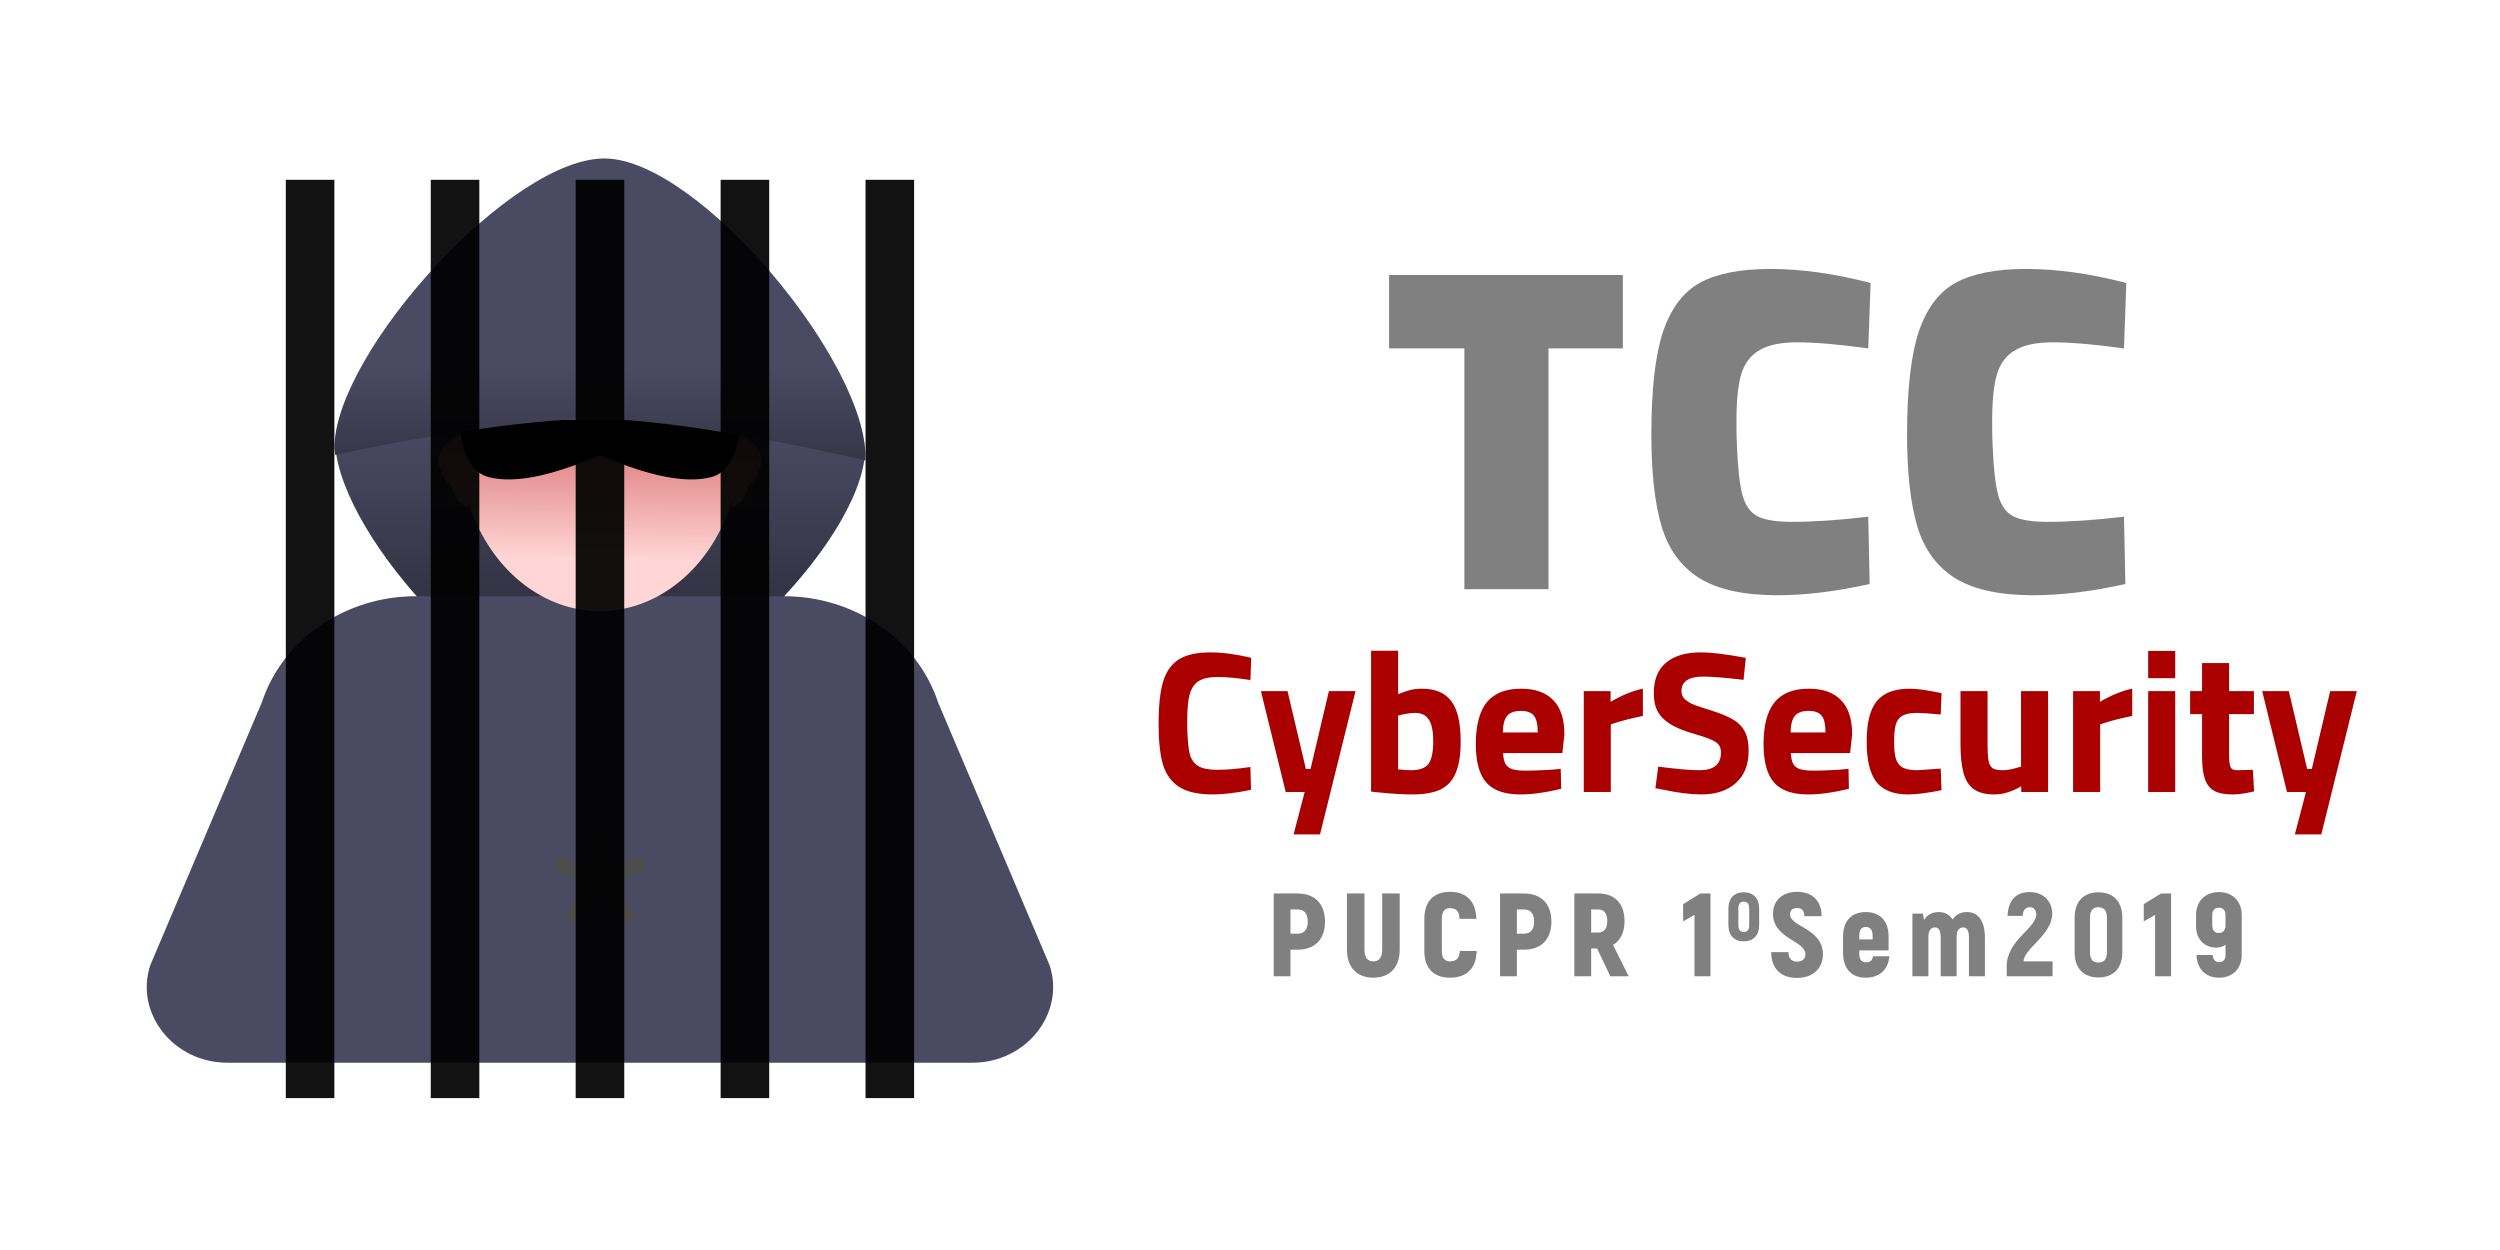 <?xml version="1.0" encoding="UTF-8" standalone="no"?>
<svg
   xmlns:dc="http://purl.org/dc/elements/1.1/"
   xmlns:cc="http://creativecommons.org/ns#"
   xmlns:rdf="http://www.w3.org/1999/02/22-rdf-syntax-ns#"
   xmlns:svg="http://www.w3.org/2000/svg"
   xmlns="http://www.w3.org/2000/svg"
   xmlns:xlink="http://www.w3.org/1999/xlink"
   xmlns:sodipodi="http://sodipodi.sourceforge.net/DTD/sodipodi-0.dtd"
   xmlns:inkscape="http://www.inkscape.org/namespaces/inkscape"
   width="400"
   height="200"
   viewBox="0 0 105.833 52.917"
   version="1.1"
   id="svg8"
   inkscape:version="1.0.2 (e86c870879, 2021-01-15)"
   sodipodi:docname="logo_trabalho.svg"
   inkscape:export-filename="/home/jr/Documentos/pos_pucpr_2019/tcc/codigos/tccpucpr19_flask/static/images/logo.png"
   inkscape:export-xdpi="96"
   inkscape:export-ydpi="96">
  <defs
     id="defs2">
    <linearGradient
       inkscape:collect="always"
       id="linearGradient3583">
      <stop
         style="stop-color:#4b4a63;stop-opacity:1;"
         offset="0"
         id="stop3579" />
      <stop
         style="stop-color:#2d2d3c;stop-opacity:1"
         offset="1"
         id="stop3581" />
    </linearGradient>
    <linearGradient
       inkscape:collect="always"
       id="linearGradient3512">
      <stop
         style="stop-color:#ffd5d5;stop-opacity:1;"
         offset="0"
         id="stop3508" />
      <stop
         style="stop-color:#d35f5f;stop-opacity:1"
         offset="1"
         id="stop3510" />
    </linearGradient>
    <inkscape:path-effect
       effect="fillet_chamfer"
       id="path-effect3488"
       is_visible="true"
       lpeversion="1"
       satellites_param="F,1,1,1,0,0.191,0,1 @ F,1,1,1,0,0.191,0,1 @ F,1,1,1,0,0.191,0,1 @ F,1,0,1,0,0.191,0,1"
       unit="px"
       method="auto"
       mode="F"
       radius="0"
       chamfer_steps="1"
       flexible="true"
       use_knot_distance="true"
       apply_no_radius="true"
       apply_with_radius="true"
       only_selected="false"
       hide_knots="false" />
    <inkscape:path-effect
       effect="fillet_chamfer"
       id="path-effect3470"
       is_visible="true"
       lpeversion="1"
       satellites_param="F,1,1,1,0,0.173,0,1 @ F,1,1,1,0,0.173,0,1 @ F,1,1,1,0,0.173,0,1 @ F,1,0,1,0,0.173,0,1"
       unit="px"
       method="auto"
       mode="F"
       radius="0"
       chamfer_steps="1"
       flexible="true"
       use_knot_distance="true"
       apply_no_radius="true"
       apply_with_radius="true"
       only_selected="false"
       hide_knots="false" />
    <inkscape:path-effect
       effect="fillet_chamfer"
       id="path-effect902"
       is_visible="true"
       lpeversion="1"
       satellites_param="F,1,0,1,0,0.27,0,1 @ F,1,0,1,0,0.27,0,1 @ F,1,0,1,0,0.27,0,1 @ F,1,0,1,0,0.27,0,1"
       unit="px"
       method="auto"
       mode="F"
       radius="27"
       chamfer_steps="1"
       flexible="true"
       use_knot_distance="true"
       apply_no_radius="true"
       apply_with_radius="true"
       only_selected="false"
       hide_knots="false" />
    <linearGradient
       inkscape:collect="always"
       xlink:href="#linearGradient3512"
       id="linearGradient3516"
       x1="146.487"
       y1="-695.586"
       x2="147.195"
       y2="-734.008"
       gradientUnits="userSpaceOnUse"
       gradientTransform="matrix(0.172,0,0,0.172,3.101,140.294)" />
    <linearGradient
       inkscape:collect="always"
       xlink:href="#linearGradient3583"
       id="linearGradient3585"
       x1="133.785"
       y1="-750.993"
       x2="133.785"
       y2="-717.168"
       gradientUnits="userSpaceOnUse"
       gradientTransform="matrix(0.172,0,0,0.172,3.101,141.596)" />
    <linearGradient
       inkscape:collect="always"
       xlink:href="#linearGradient3583"
       id="linearGradient3593"
       x1="98.994"
       y1="-735.157"
       x2="98.994"
       y2="-679.907"
       gradientUnits="userSpaceOnUse"
       gradientTransform="matrix(0.172,0,0,0.172,3.101,141.197)" />
  </defs>
  <sodipodi:namedview
     id="base"
     pagecolor="#ffffff"
     bordercolor="#666666"
     borderopacity="1.0"
     inkscape:pageopacity="0"
     inkscape:pageshadow="2"
     inkscape:zoom="1.4244204"
     inkscape:cx="273.63539"
     inkscape:cy="159.44295"
     inkscape:document-units="px"
     inkscape:current-layer="layer1"
     inkscape:document-rotation="0"
     showgrid="false"
     units="px"
     inkscape:window-width="1366"
     inkscape:window-height="704"
     inkscape:window-x="0"
     inkscape:window-y="27"
     inkscape:window-maximized="1"
     showguides="false"
     inkscape:guide-bbox="true"
     inkscape:snap-bbox="true"
     inkscape:snap-global="true"
     inkscape:snap-intersection-paths="false"
     inkscape:snap-smooth-nodes="false" />
  <g
     inkscape:label="Layer 1"
     inkscape:groupmode="layer"
     id="layer1">
    <g
       id="g903"
       transform="translate(-2.327,0.754)">
      <g
         id="g918"
         transform="translate(1.548,2.311)">
        <path
           id="path3490"
           style="fill:url(#linearGradient3593);fill-opacity:1;stroke-width:2.646;stop-color:#000000"
           inkscape:transform-center-x="-0.17424795"
           inkscape:transform-center-y="-0.35204084"
           d="m 37.406,16.028 c -0.754,-0.17 -1.43,-0.329 -2.355,-0.518 -1.485,-0.303 -3.12,-0.608 -4.685,-0.84 -0.783,-0.116 -1.548,-0.213 -2.268,-0.283 -0.72,-0.07 -1.395,-0.112 -1.997,-0.118 -0.601,-0.005 -1.274,0.025 -1.993,0.082 -0.719,0.057 -1.484,0.141 -2.266,0.242 -1.565,0.203 -3.2,0.478 -4.686,0.754 -0.859,0.16 -1.473,0.294 -2.189,0.441 0.308,4.096 7.096,11.187 10.956,11.276 3.946,0.091 11.291,-6.996 11.484,-11.036 z" />
        <path
           id="path3495"
           style="color:#000000;font-style:normal;font-variant:normal;font-weight:normal;font-stretch:normal;font-size:medium;line-height:normal;font-family:sans-serif;font-variant-ligatures:normal;font-variant-position:normal;font-variant-caps:normal;font-variant-numeric:normal;font-variant-alternates:normal;font-variant-east-asian:normal;font-feature-settings:normal;font-variation-settings:normal;text-indent:0;text-align:start;text-decoration:none;text-decoration-line:none;text-decoration-style:solid;text-decoration-color:#000000;letter-spacing:normal;word-spacing:normal;text-transform:none;writing-mode:lr-tb;direction:ltr;text-orientation:mixed;dominant-baseline:auto;baseline-shift:baseline;text-anchor:start;white-space:normal;shape-padding:0;shape-margin:0;inline-size:0;clip-rule:nonzero;display:inline;overflow:visible;visibility:visible;isolation:auto;mix-blend-mode:normal;color-interpolation:sRGB;color-interpolation-filters:linearRGB;solid-color:#000000;solid-opacity:1;vector-effect:none;fill:#4b4a63;fill-opacity:1;fill-rule:nonzero;stroke:none;stroke-width:1;stroke-linecap:butt;stroke-linejoin:miter;stroke-miterlimit:4;stroke-dasharray:none;stroke-dashoffset:0;stroke-opacity:1;color-rendering:auto;image-rendering:auto;shape-rendering:auto;text-rendering:auto;enable-background:accumulate;stop-color:#000000"
           d="m 18.381,22.175 c -2.988,0 -5.634,1.823 -6.517,4.49 L 7.141,37.795 c -0.672,2.03 0.983,4.128 3.256,4.128 h 15.779 15.779 c 2.274,-2.6e-5 3.929,-2.098 3.256,-4.128 L 40.489,26.665 c -0.883,-2.667 -3.53,-4.49 -6.517,-4.49 h -7.795 z" />
        <path
           id="path3498"
           style="fill:url(#linearGradient3516);fill-opacity:1;stroke-width:2.646;stop-color:#000000"
           d="m 26.177,14.137 a 9.194,4.795 0 0 0 -5.952,1.141 5.961,7.142 0 0 0 -0.003,0.064 c -0.009,0.004 -0.974,0.463 -0.878,1.191 0.27,1.06 0.444,0.526 0.685,1.373 0.101,0.313 0.579,0.52 0.579,0.52 l -0.044,-0.354 a 5.961,7.142 0 0 0 5.613,4.735 5.961,7.142 0 0 0 5.613,-4.738 l -0.044,0.357 c 0,0 0.478,-0.207 0.579,-0.52 0.241,-0.846 0.415,-0.313 0.685,-1.373 0.096,-0.728 -0.869,-1.187 -0.878,-1.191 a 5.961,7.142 0 0 0 -0.003,-0.064 9.194,4.795 0 0 0 -5.952,-1.141 z" />
        <path
           id="path3601"
           style="font-variation-settings:normal;vector-effect:none;fill:#000000;fill-opacity:1;stroke:none;stroke-width:2.646;stroke-linecap:butt;stroke-linejoin:miter;stroke-miterlimit:4;stroke-dasharray:none;stroke-dashoffset:0;stroke-opacity:0.983;stop-color:#000000"
           d="m 20.22,14.69 c 0,0 0.039,2.089 1.19,2.426 1.284,0.376 3.185,-0.224 4.766,-0.92 1.582,0.696 3.482,1.296 4.767,0.92 1.152,-0.337 1.19,-2.426 1.19,-2.426 l -5.957,0.009 z" />
        <path
           id="path3568"
           style="fill:url(#linearGradient3585);fill-opacity:1;stroke-width:2.646;stop-color:#000000"
           inkscape:transform-center-x="-0.17424604"
           inkscape:transform-center-y="-0.35203286"
           d="m 26.431,3.644 c -3.974,-0.091 -11.405,8.152 -11.495,12.177 -0.003,0.116 0.021,0.245 0.03,0.367 0.716,-0.147 1.33,-0.281 2.189,-0.441 1.486,-0.276 3.121,-0.551 4.686,-0.754 0.782,-0.102 1.547,-0.185 2.266,-0.242 0.719,-0.057 1.393,-0.087 1.993,-0.082 0.602,0.005 1.277,0.048 1.997,0.118 0.72,0.07 1.485,0.167 2.268,0.283 1.565,0.232 3.2,0.536 4.685,0.84 0.924,0.189 1.6,0.348 2.355,0.518 9.24e-4,-0.029 0.011,-0.061 0.011,-0.09 0.09,-4.025 -7.012,-12.601 -10.986,-12.693 z" />
        <path
           id="text3631"
           style="font-style:normal;font-variant:normal;font-weight:bold;font-stretch:normal;font-size:29.333px;line-height:normal;font-family:Hack;-inkscape-font-specification:'Hack Bold';font-variant-ligatures:normal;font-variant-position:normal;font-variant-caps:normal;font-variant-numeric:normal;font-variant-alternates:normal;font-variant-east-asian:normal;font-feature-settings:normal;text-indent:0;text-align:center;text-decoration:none;text-decoration-line:none;text-decoration-style:solid;text-decoration-color:#000000;letter-spacing:normal;word-spacing:normal;text-transform:none;writing-mode:lr-tb;direction:ltr;text-orientation:mixed;dominant-baseline:auto;baseline-shift:baseline;text-anchor:middle;white-space:normal;shape-padding:0;shape-margin:0;inline-size:0;vector-effect:none;fill:#4d4d4d;fill-opacity:1;stroke-width:0.794;stroke-linecap:round;stroke-linejoin:round;stroke-miterlimit:4;stroke-dasharray:none;stroke-dashoffset:0;stroke-opacity:1;stop-color:#000000"
           d="m 25.877,32.041 -0.073,1.601 -1.42,-0.462 -0.196,0.57 1.378,0.596 -0.92,1.409 0.512,0.366 1.02,-1.347 1.02,1.347 0.512,-0.366 -0.92,-1.409 1.378,-0.596 -0.196,-0.57 -1.42,0.462 -0.073,-1.601 z" />
        <g
           id="g926"
           transform="translate(36.271,-12.736)">
          <path
             id="text871"
             style="font-style:normal;font-variant:normal;font-weight:normal;font-stretch:normal;font-size:29.333px;line-height:normal;font-family:'Noto Sans';-inkscape-font-specification:'Noto Sans';font-variant-ligatures:normal;font-variant-position:normal;font-variant-caps:normal;font-variant-numeric:normal;font-variant-alternates:normal;font-variant-east-asian:normal;font-feature-settings:normal;font-variation-settings:normal;text-indent:0;text-align:center;text-decoration:none;text-decoration-line:none;text-decoration-style:solid;text-decoration-color:#000000;letter-spacing:normal;word-spacing:normal;text-transform:none;writing-mode:lr-tb;direction:ltr;text-orientation:mixed;dominant-baseline:auto;baseline-shift:baseline;text-anchor:middle;white-space:normal;shape-padding:0;shape-margin:0;inline-size:0;vector-effect:none;fill:#808080;fill-opacity:1;stroke-width:3;stroke-linecap:round;stroke-linejoin:round;stroke-miterlimit:4;stroke-dasharray:none;stroke-dashoffset:0;stroke-opacity:1;stop-color:#000000"
             d="M 282.84 42.967 C 278.06 42.967 274.327 43.689 271.639 45.133 C 268.95 46.577 266.959 49.191 265.664 52.975 C 264.419 56.758 263.797 62.233 263.797 69.402 C 263.797 75.526 264.344 80.431 265.439 84.115 C 266.535 87.75 268.526 90.488 271.414 92.33 C 274.351 94.172 278.534 95.094 283.961 95.094 C 288.392 95.094 293.295 94.496 298.672 93.301 L 298.449 82.547 C 293.769 83.095 289.711 83.369 286.275 83.369 C 283.736 83.369 281.895 83.07 280.75 82.473 C 279.605 81.875 278.807 80.754 278.359 79.111 C 277.911 77.468 277.612 74.805 277.463 71.121 C 277.413 70.225 277.389 68.955 277.389 67.312 C 277.389 64.076 277.637 61.586 278.135 59.844 C 278.682 58.051 279.655 56.758 281.049 55.961 C 282.443 55.115 284.459 54.691 287.098 54.691 C 289.985 54.691 293.769 55.015 298.449 55.662 L 298.822 45.207 C 293.047 43.713 287.719 42.967 282.84 42.967 z M 323.689 42.967 C 318.91 42.967 315.177 43.689 312.488 45.133 C 309.8 46.577 307.808 49.191 306.514 52.975 C 305.269 56.758 304.646 62.233 304.646 69.402 C 304.646 75.526 305.194 80.431 306.289 84.115 C 307.384 87.75 309.376 90.488 312.264 92.33 C 315.201 94.172 319.384 95.094 324.811 95.094 C 329.242 95.094 334.145 94.496 339.521 93.301 L 339.299 82.547 C 334.619 83.095 330.56 83.369 327.125 83.369 C 324.586 83.369 322.745 83.07 321.6 82.473 C 320.455 81.875 319.657 80.754 319.209 79.111 C 318.761 77.468 318.462 74.805 318.312 71.121 C 318.263 70.225 318.238 68.955 318.238 67.312 C 318.238 64.076 318.487 61.586 318.984 59.844 C 319.532 58.051 320.504 56.758 321.898 55.961 C 323.292 55.115 325.309 54.691 327.947 54.691 C 330.835 54.691 334.619 55.015 339.299 55.662 L 339.672 45.207 C 333.897 43.713 328.569 42.967 323.689 42.967 z M 221.902 43.938 L 221.902 55.662 L 233.926 55.662 L 233.926 94.123 L 247.367 94.123 L 247.367 55.662 L 259.242 55.662 L 259.242 43.938 L 221.902 43.938 z "
             transform="matrix(0.265,0,0,0.265,-35.491,9.67)" />
          <path
             id="text875"
             style="font-style:normal;font-variant:normal;font-weight:normal;font-stretch:normal;font-size:29.333px;line-height:normal;font-family:'Noto Sans';-inkscape-font-specification:'Noto Sans';font-variant-ligatures:normal;font-variant-position:normal;font-variant-caps:normal;font-variant-numeric:normal;font-variant-alternates:normal;font-variant-east-asian:normal;font-feature-settings:normal;font-variation-settings:normal;text-indent:0;text-align:center;text-decoration:none;text-decoration-line:none;text-decoration-style:solid;text-decoration-color:#000000;letter-spacing:normal;word-spacing:normal;text-transform:none;writing-mode:lr-tb;direction:ltr;text-orientation:mixed;dominant-baseline:auto;baseline-shift:baseline;text-anchor:middle;white-space:normal;shape-padding:0;shape-margin:0;inline-size:0;vector-effect:none;fill:#aa0000;fill-opacity:1;stroke-width:3;stroke-linecap:round;stroke-linejoin:round;stroke-miterlimit:4;stroke-dasharray:none;stroke-dashoffset:0;stroke-opacity:1;stop-color:#000000"
             d="M 219.023 103.963 L 219.023 126.463 L 220.248 126.592 C 222.333 126.807 224.138 126.914 225.664 126.914 C 227.534 126.914 229.027 126.647 230.145 126.109 C 231.262 125.551 232.068 124.659 232.562 123.434 C 233.078 122.209 233.336 120.542 233.336 118.436 C 233.336 115.448 232.83 113.301 231.82 111.99 C 230.832 110.679 229.274 110.023 227.146 110.023 C 226.459 110.023 225.858 110.088 225.342 110.217 C 224.826 110.346 224.158 110.57 223.342 110.893 L 223.342 103.963 L 219.023 103.963 z M 343.162 103.994 L 343.162 108.348 L 347.482 108.348 L 347.482 103.994 L 343.162 103.994 z M 193.332 104.221 C 191.204 104.221 189.549 104.586 188.367 105.316 C 187.185 106.026 186.336 107.197 185.82 108.83 C 185.326 110.463 185.078 112.741 185.078 115.664 C 185.078 118.329 185.305 120.468 185.756 122.08 C 186.229 123.67 187.088 124.873 188.334 125.689 C 189.58 126.506 191.365 126.914 193.686 126.914 C 195.448 126.914 197.501 126.668 199.844 126.174 L 199.746 122.531 C 197.683 122.832 195.92 122.982 194.459 122.982 C 193.084 122.982 192.063 122.777 191.396 122.369 C 190.73 121.961 190.279 121.305 190.043 120.402 C 189.828 119.478 189.699 118.092 189.656 116.244 L 189.656 115.051 C 189.656 113.267 189.785 111.893 190.043 110.926 C 190.322 109.937 190.806 109.229 191.494 108.799 C 192.182 108.369 193.203 108.152 194.557 108.152 C 195.889 108.152 197.619 108.314 199.746 108.637 L 199.875 105.092 C 197.468 104.512 195.288 104.221 193.332 104.221 z M 271.664 104.221 C 269.3 104.221 267.463 104.769 266.152 105.865 C 264.841 106.961 264.186 108.583 264.186 110.732 C 264.186 111.914 264.4 112.902 264.83 113.697 C 265.281 114.492 265.99 115.181 266.957 115.762 C 267.946 116.342 269.289 116.867 270.986 117.34 C 272.405 117.748 273.416 118.135 274.018 118.5 C 274.619 118.865 274.92 119.435 274.92 120.209 C 274.92 122.1 273.78 123.047 271.502 123.047 C 269.976 123.047 267.774 122.854 264.895 122.467 L 264.443 125.916 L 265.604 126.141 C 268.032 126.656 270.084 126.914 271.76 126.914 C 274.081 126.914 275.92 126.313 277.273 125.109 C 278.649 123.906 279.336 122.176 279.336 119.92 C 279.336 118.716 279.154 117.739 278.789 116.986 C 278.424 116.213 277.832 115.567 277.016 115.051 C 276.199 114.535 275.049 114.041 273.566 113.568 C 272.191 113.139 271.213 112.816 270.633 112.602 C 270.053 112.365 269.568 112.074 269.182 111.73 C 268.795 111.387 268.602 110.947 268.602 110.41 C 268.602 108.863 269.773 108.088 272.115 108.088 C 273.448 108.088 275.585 108.262 278.529 108.605 L 278.885 105.092 C 276.972 104.748 275.522 104.522 274.533 104.414 C 273.545 104.285 272.588 104.221 271.664 104.221 z M 351.77 105.93 L 351.77 110.41 L 349.867 110.41 L 349.867 114.084 L 351.77 114.084 L 351.77 120.789 C 351.77 122.336 351.92 123.551 352.221 124.432 C 352.522 125.313 353.015 125.947 353.703 126.334 C 354.391 126.721 355.359 126.914 356.605 126.914 C 357.1 126.914 357.582 126.883 358.055 126.818 C 358.549 126.754 359.226 126.625 360.086 126.432 L 359.893 122.982 L 357.443 123.047 C 356.842 123.068 356.465 122.897 356.314 122.531 C 356.164 122.144 356.09 121.531 356.09 120.693 L 356.09 114.084 L 360.055 114.084 L 360.055 110.41 L 356.09 110.41 L 356.09 105.93 L 351.77 105.93 z M 242.975 110.023 C 240.503 110.023 238.676 110.753 237.494 112.215 C 236.334 113.676 235.754 115.89 235.754 118.855 C 235.754 121.692 236.312 123.744 237.43 125.012 C 238.547 126.28 240.363 126.914 242.877 126.914 C 244.79 126.914 246.96 126.613 249.389 126.012 L 249.324 122.82 L 248.422 122.918 C 247.971 122.961 247.25 123.004 246.262 123.047 C 245.273 123.09 244.424 123.111 243.715 123.111 C 242.812 123.111 242.104 123.035 241.588 122.885 C 241.094 122.713 240.729 122.434 240.492 122.047 C 240.277 121.639 240.148 121.059 240.105 120.307 L 249.582 120.307 L 249.904 117.309 C 249.904 114.88 249.315 113.065 248.133 111.861 C 246.972 110.636 245.253 110.023 242.975 110.023 z M 262.445 110.023 C 260.855 110.346 259.135 111.045 257.287 112.119 L 257.287 110.41 L 253 110.41 L 253 126.527 L 257.318 126.527 L 257.318 115.729 L 257.963 115.504 C 259.338 115.074 260.834 114.697 262.445 114.375 L 262.445 110.023 z M 288.941 110.023 C 286.47 110.023 284.645 110.753 283.463 112.215 C 282.302 113.676 281.721 115.89 281.721 118.855 C 281.721 121.692 282.281 123.744 283.398 125.012 C 284.516 126.28 286.331 126.914 288.846 126.914 C 290.758 126.914 292.929 126.613 295.357 126.012 L 295.293 122.82 L 294.391 122.918 C 293.939 122.961 293.219 123.004 292.23 123.047 C 291.242 123.09 290.393 123.111 289.684 123.111 C 288.781 123.111 288.072 123.035 287.557 122.885 C 287.062 122.713 286.697 122.434 286.461 122.047 C 286.246 121.639 286.117 121.059 286.074 120.307 L 295.551 120.307 L 295.873 117.309 C 295.873 114.88 295.282 113.065 294.1 111.861 C 292.939 110.636 291.219 110.023 288.941 110.023 z M 305.061 110.023 C 302.632 110.023 300.881 110.689 299.807 112.021 C 298.732 113.332 298.193 115.482 298.193 118.469 C 298.193 121.413 298.711 123.562 299.742 124.916 C 300.795 126.248 302.482 126.914 304.803 126.914 C 306.092 126.914 307.876 126.69 310.154 126.238 L 310.025 122.789 L 306.285 123.047 C 305.275 123.047 304.502 122.906 303.965 122.627 C 303.449 122.348 303.082 121.885 302.867 121.24 C 302.674 120.596 302.578 119.661 302.578 118.436 C 302.578 117.232 302.674 116.309 302.867 115.664 C 303.082 115.019 303.449 114.568 303.965 114.311 C 304.481 114.031 305.232 113.891 306.221 113.891 C 306.93 113.891 308.199 113.977 310.025 114.148 L 310.154 110.732 C 308.886 110.475 307.875 110.291 307.123 110.184 C 306.371 110.076 305.684 110.023 305.061 110.023 z M 340.615 110.023 C 339.025 110.346 337.307 111.045 335.459 112.119 L 335.459 110.41 L 331.172 110.41 L 331.172 126.527 L 335.49 126.527 L 335.49 115.729 L 336.135 115.504 C 337.51 115.074 339.003 114.697 340.615 114.375 L 340.615 110.023 z M 201.422 110.41 L 205.387 126.527 L 208.418 126.527 L 206.645 133.297 L 210.867 133.297 L 216.541 110.41 L 212.285 110.41 L 209.352 122.854 L 208.611 122.854 L 205.678 110.41 L 201.422 110.41 z M 313.184 110.41 L 313.184 118.855 C 313.184 120.79 313.346 122.338 313.668 123.498 C 313.99 124.659 314.537 125.517 315.311 126.076 C 316.106 126.635 317.191 126.914 318.566 126.914 C 319.276 126.914 319.943 126.818 320.566 126.625 C 321.211 126.453 321.984 126.119 322.887 125.625 L 322.887 126.527 L 327.174 126.527 L 327.174 110.41 L 322.854 110.41 L 322.854 122.467 C 322.144 122.682 321.586 122.832 321.178 122.918 C 320.791 123.004 320.35 123.047 319.855 123.047 C 319.168 123.047 318.652 122.94 318.309 122.725 C 317.986 122.488 317.772 122.09 317.664 121.531 C 317.557 120.951 317.504 120.08 317.504 118.92 L 317.504 110.41 L 313.184 110.41 z M 343.162 110.41 L 343.162 126.527 L 347.482 126.527 L 347.482 110.41 L 343.162 110.41 z M 361.375 110.41 L 365.342 126.527 L 368.371 126.527 L 366.598 133.297 L 370.82 133.297 L 376.494 110.41 L 372.24 110.41 L 369.307 122.854 L 368.564 122.854 L 365.631 110.41 L 361.375 110.41 z M 242.941 113.568 C 243.951 113.568 244.65 113.826 245.037 114.342 C 245.445 114.836 245.65 115.728 245.65 117.018 L 240.072 117.018 C 240.094 115.771 240.32 114.891 240.75 114.375 C 241.18 113.838 241.91 113.568 242.941 113.568 z M 288.91 113.568 C 289.92 113.568 290.619 113.826 291.006 114.342 C 291.414 114.836 291.617 115.728 291.617 117.018 L 286.041 117.018 C 286.063 115.771 286.289 114.891 286.719 114.375 C 287.149 113.838 287.879 113.568 288.91 113.568 z M 226.051 113.891 C 227.061 113.891 227.791 114.246 228.242 114.955 C 228.715 115.643 228.951 116.814 228.951 118.469 C 228.951 120.166 228.694 121.359 228.178 122.047 C 227.662 122.713 226.739 123.047 225.406 123.047 C 224.912 123.047 224.223 123.004 223.342 122.918 L 223.342 114.311 C 224.438 114.031 225.342 113.891 226.051 113.891 z "
             transform="matrix(0.265,0,0,0.265,-35.491,9.67)" />
          <path
             id="text879"
             style="font-style:normal;font-variant:normal;font-weight:normal;font-stretch:normal;font-size:29.333px;line-height:normal;font-family:'Noto Sans';-inkscape-font-specification:'Noto Sans';font-variant-ligatures:normal;font-variant-position:normal;font-variant-caps:normal;font-variant-numeric:normal;font-variant-alternates:normal;font-variant-east-asian:normal;font-feature-settings:normal;font-variation-settings:normal;text-indent:0;text-align:center;text-decoration:none;text-decoration-line:none;text-decoration-style:solid;text-decoration-color:#000000;letter-spacing:3.412px;word-spacing:normal;text-transform:none;writing-mode:lr-tb;direction:ltr;text-orientation:mixed;dominant-baseline:auto;baseline-shift:baseline;text-anchor:middle;white-space:normal;shape-padding:0;shape-margin:0;inline-size:0;vector-effect:none;fill:#808080;fill-opacity:1;stroke-width:3;stroke-linecap:round;stroke-linejoin:round;stroke-miterlimit:4;stroke-dasharray:none;stroke-dashoffset:0;stroke-opacity:1;stop-color:#000000"
             d="M 231.631 142.473 C 229.042 142.473 227.531 143.985 227.531 146.781 L 227.531 151.92 C 227.531 154.697 229.044 156.191 231.613 156.191 C 234.296 156.191 235.826 154.697 235.883 151.92 L 233.199 151.92 C 233.124 153.091 232.652 153.584 231.613 153.584 C 230.782 153.584 230.328 153.054 230.328 151.92 L 230.328 146.781 C 230.328 145.61 230.801 145.08 231.613 145.08 C 232.634 145.08 233.087 145.572 233.162 146.781 L 235.844 146.781 C 235.749 143.985 234.276 142.473 231.631 142.473 z M 287.084 142.473 C 284.647 142.473 283.23 143.947 283.23 145.969 C 283.23 149.993 288.406 150.257 288.406 152.449 C 288.406 153.111 287.972 153.621 287.084 153.621 C 286.234 153.621 285.705 153.167 285.705 152.109 L 282.947 152.109 C 282.947 154.773 284.534 156.229 287.047 156.229 C 289.673 156.229 291.203 154.642 291.203 152.469 C 291.203 148.255 285.951 148.123 285.951 146.045 C 285.951 145.44 286.367 145.062 287.066 145.062 C 287.841 145.062 288.236 145.496 288.236 146.365 L 290.996 146.365 C 290.996 143.928 289.521 142.473 287.084 142.473 z M 324.211 142.512 C 322.076 142.512 320.811 143.796 320.697 146.309 L 323.115 146.309 C 323.153 145.421 323.568 144.93 324.248 144.93 C 324.985 144.93 325.287 145.515 325.287 146.082 C 325.287 148.293 320.564 150.182 320.564 154.377 L 320.564 155.965 L 327.895 155.965 L 327.895 153.584 L 323.266 153.584 C 323.266 151.581 327.838 149.331 327.838 145.949 C 327.838 144.287 326.724 142.512 324.211 142.512 z M 354.461 142.512 C 352.288 142.512 350.814 143.966 350.814 146.158 L 350.814 148.029 C 350.814 149.956 352.098 151.391 354.025 151.391 C 354.554 151.391 355.14 151.222 355.518 150.92 L 355.518 152.582 C 355.518 153.357 355.121 153.697 354.479 153.697 C 353.836 153.697 353.535 153.262 353.459 152.562 L 350.889 152.562 C 350.945 154.792 352.343 156.191 354.479 156.191 C 356.651 156.191 358.107 154.756 358.107 152.545 L 358.107 146.158 C 358.107 143.966 356.634 142.512 354.461 142.512 z M 278.562 142.545 C 277.025 142.545 276.105 143.509 276.105 145.133 L 276.105 147.795 C 276.105 149.419 277.025 150.383 278.562 150.383 C 280.1 150.383 281.02 149.419 281.02 147.795 L 281.02 145.133 C 281.02 143.509 280.1 142.545 278.562 142.545 z M 335.213 142.549 C 332.832 142.549 331.416 144.042 331.416 146.574 L 331.416 152.166 C 331.416 154.679 332.832 156.152 335.213 156.152 C 337.612 156.152 339.029 154.679 339.029 152.166 L 339.029 146.574 C 339.029 144.042 337.612 142.549 335.213 142.549 z M 203.467 142.738 L 203.467 155.965 L 206.15 155.965 L 206.15 151.713 L 207.303 151.713 C 210.042 151.713 211.666 150.05 211.666 147.234 C 211.666 144.4 210.042 142.738 207.303 142.738 L 203.467 142.738 z M 215.168 142.738 L 215.168 151.713 C 215.168 154.509 216.736 156.191 219.381 156.191 C 222.026 156.191 223.596 154.509 223.596 151.713 L 223.596 142.738 L 220.799 142.738 L 220.799 151.713 C 220.799 152.922 220.326 153.584 219.381 153.584 C 218.436 153.584 217.965 152.922 217.965 151.713 L 217.965 142.738 L 215.168 142.738 z M 239.629 142.738 L 239.629 155.965 L 242.312 155.965 L 242.312 151.713 L 243.465 151.713 C 246.204 151.713 247.83 150.05 247.83 147.234 C 247.83 144.4 246.204 142.738 243.465 142.738 L 239.629 142.738 z M 251.502 142.738 L 251.502 155.965 L 254.184 155.965 L 254.184 151.523 L 255.129 151.523 L 257.244 155.965 L 260.174 155.965 L 257.68 150.957 C 258.851 150.258 259.512 148.936 259.512 147.141 C 259.512 144.363 257.962 142.738 255.336 142.738 L 251.502 142.738 z M 271.637 142.738 L 268.877 144.439 L 268.877 147.197 L 270.691 146.158 L 270.691 155.965 L 273.242 155.965 L 273.242 142.738 L 271.637 142.738 z M 345.215 142.738 L 342.457 144.439 L 342.457 147.197 L 344.27 146.158 L 344.27 155.965 L 346.82 155.965 L 346.82 142.738 L 345.215 142.738 z M 278.562 144.039 C 279.136 144.039 279.428 144.418 279.428 145.133 L 279.428 147.795 C 279.428 148.509 279.136 148.889 278.562 148.889 C 277.989 148.889 277.695 148.509 277.695 147.795 L 277.695 145.133 C 277.695 144.418 277.989 144.039 278.562 144.039 z M 335.213 144.93 C 336.101 144.93 336.574 145.497 336.574 146.574 L 336.574 152.166 C 336.574 153.224 336.101 153.771 335.213 153.771 C 334.325 153.771 333.871 153.224 333.871 152.166 L 333.871 146.574 C 333.871 145.497 334.325 144.93 335.213 144.93 z M 354.461 145.006 C 355.122 145.006 355.518 145.441 355.518 146.178 L 355.518 147.84 C 355.518 148.596 355.122 149.049 354.441 149.049 C 353.78 149.049 353.402 148.596 353.402 147.84 L 353.402 146.178 C 353.402 145.441 353.8 145.006 354.461 145.006 z M 206.15 145.289 L 207.264 145.289 C 208.341 145.289 208.908 145.95 208.908 147.234 C 208.908 148.5 208.341 149.162 207.264 149.162 L 206.15 149.162 L 206.15 145.289 z M 242.312 145.289 L 243.428 145.289 C 244.505 145.289 245.07 145.95 245.07 147.234 C 245.07 148.5 244.505 149.162 243.428 149.162 L 242.312 149.162 L 242.312 145.289 z M 254.184 145.289 L 255.299 145.289 C 256.244 145.289 256.754 145.931 256.754 147.141 C 256.754 148.331 256.244 148.973 255.299 148.973 L 254.184 148.973 L 254.184 145.289 z M 298.031 145.705 C 295.764 145.705 294.422 147.141 294.422 149.578 L 294.422 152.242 C 294.422 154.717 295.763 156.191 298.012 156.191 C 300.241 156.191 301.62 154.925 301.828 152.771 L 299.221 152.771 C 299.051 153.452 298.823 153.734 298.049 153.734 C 297.369 153.734 297.01 153.281 297.01 152.242 L 297.01 151.826 L 301.695 151.826 L 301.695 149.578 C 301.695 147.141 300.336 145.705 298.031 145.705 z M 309.693 145.705 C 308.654 145.705 307.862 146.139 307.352 146.971 L 307.182 145.949 L 305.5 145.949 L 305.5 155.965 L 308.051 155.965 L 308.051 149.635 C 308.051 148.652 308.466 148.16 309.09 148.16 C 309.694 148.16 310.016 148.596 310.016 149.824 L 310.016 155.965 L 312.566 155.965 L 312.566 149.635 C 312.566 148.652 312.963 148.16 313.605 148.16 C 314.21 148.16 314.531 148.596 314.531 149.824 L 314.531 155.965 L 317.082 155.965 L 317.082 149.824 C 317.082 147.103 316.023 145.705 314.209 145.705 C 313.208 145.705 312.415 146.12 311.924 146.895 C 311.433 146.101 310.676 145.705 309.693 145.705 z M 298.049 148.086 C 298.767 148.086 299.145 148.519 299.145 149.539 L 299.145 150.068 L 297.01 150.068 L 297.01 149.539 C 297.01 148.519 297.369 148.086 298.049 148.086 z "
             transform="matrix(0.265,0,0,0.265,-35.491,9.67)" />
        </g>
        <g
           id="g1551"
           transform="matrix(1,0,0,0.837,2.414,3.905)"
           style="stroke-width:1.093">
          <path
             id="rect1531"
             style="opacity:1;fill:#000000;fill-opacity:0.927;stroke-width:2.892;stop-color:#000000"
             d="m 10.464,0.767 h 2.056 V 47.212 H 10.464 Z" />
          <path
             id="rect1533"
             style="opacity:1;fill:#000000;fill-opacity:0.927;stroke-width:2.892;stop-color:#000000"
             d="m 16.6,0.767 h 2.056 V 47.212 h -2.056 z" />
          <path
             id="rect1535"
             style="opacity:1;fill:#000000;fill-opacity:0.927;stroke-width:2.892;stop-color:#000000"
             d="m 22.735,0.767 h 2.056 V 47.212 h -2.056 z" />
          <path
             id="rect1537"
             style="opacity:1;fill:#000000;fill-opacity:0.927;stroke-width:2.892;stop-color:#000000"
             d="m 28.871,0.767 h 2.056 V 47.212 h -2.056 z" />
          <path
             id="rect1539"
             style="opacity:1;fill:#000000;fill-opacity:0.927;stroke-width:2.892;stop-color:#000000"
             d="M 35.006,0.767 H 37.062 V 47.212 h -2.056 z" />
        </g>
      </g>
    </g>
  </g>
</svg>
